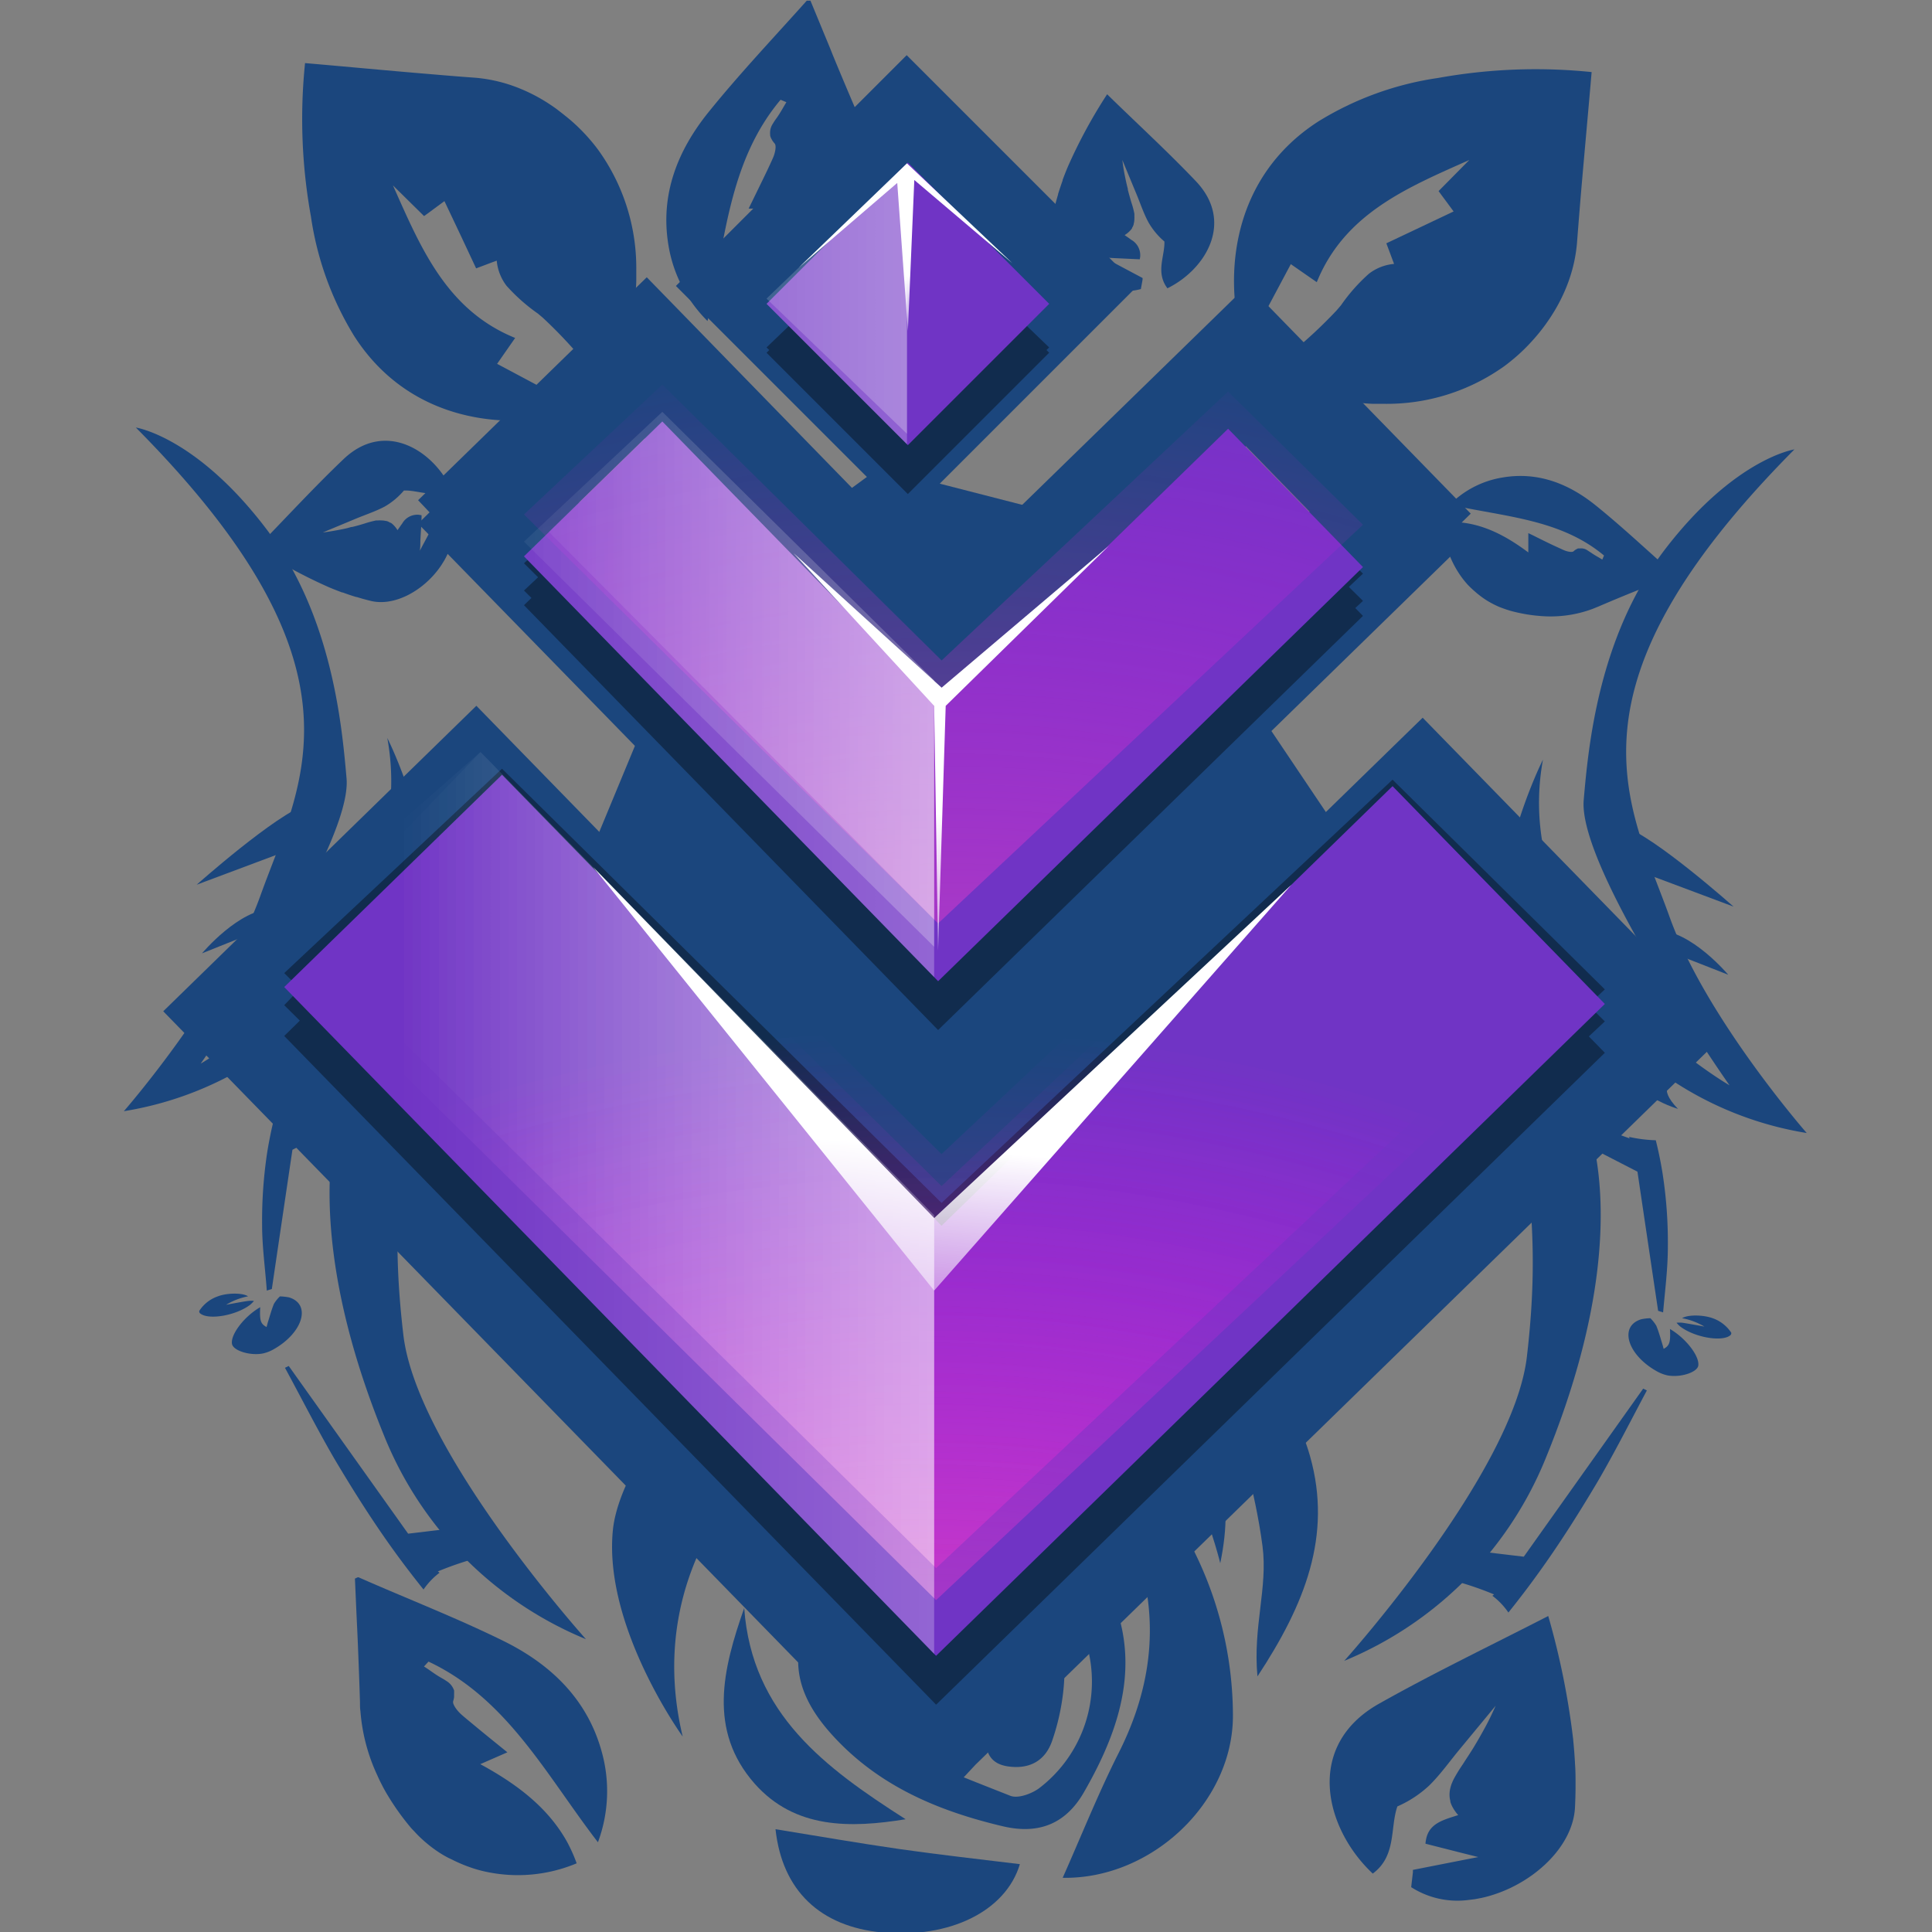 <svg id="Layer_1" data-name="Layer 1" xmlns="http://www.w3.org/2000/svg" xmlns:xlink="http://www.w3.org/1999/xlink" viewBox="0 0 256 256" width="256" height="256"><rect x="0" y="0" width="256" height="256" fill="#808080" stroke="none"/><defs><style>.cls-1{fill:#1b467d;}.cls-2{fill:#112c4e;}.cls-3{fill:#7034c5;}.cls-4{fill:url(#radial-gradient);}.cls-5{fill:url(#radial-gradient-3);}.cls-6{fill:url(#linear-gradient);}.cls-7{fill:url(#linear-gradient-2);}.cls-8{fill:url(#linear-gradient-3);}.cls-9{fill:url(#linear-gradient-4);}.cls-10{fill:url(#linear-gradient-5);}.cls-11{fill:url(#linear-gradient-6);}.cls-12{fill:url(#linear-gradient-7);}.cls-13{fill:url(#linear-gradient-8);}.cls-14{fill:url(#linear-gradient-9);}.cls-15{fill:url(#linear-gradient-10);}.cls-16{fill:url(#linear-gradient-11);}</style><radialGradient id="radial-gradient" cx="122.4" cy="322.02" r="197.36" gradientTransform="translate(0 16.62) scale(1 0.96)" gradientUnits="userSpaceOnUse"><stop offset="0" stop-color="#fe958d" stop-opacity="0.92"/><stop offset="1" stop-color="#ff00f6" stop-opacity="0"/></radialGradient><radialGradient id="radial-gradient-3" cx="125.74" cy="223.91" r="197.36" xlink:href="#radial-gradient"/><linearGradient id="linear-gradient" x1="52.93" y1="160.9" x2="347.86" y2="160.9" gradientUnits="userSpaceOnUse"><stop offset="0" stop-color="#fff" stop-opacity="0"/><stop offset="1" stop-color="#fff"/></linearGradient><linearGradient id="linear-gradient-2" x1="52.93" y1="92.66" x2="347.86" y2="92.66" xlink:href="#linear-gradient"/><linearGradient id="linear-gradient-3" x1="52.93" y1="40.26" x2="347.86" y2="40.26" xlink:href="#linear-gradient"/><linearGradient id="linear-gradient-4" x1="52.93" y1="153.58" x2="347.86" y2="153.58" xlink:href="#linear-gradient"/><linearGradient id="linear-gradient-5" x1="52.93" y1="155.7" x2="347.86" y2="155.7" xlink:href="#linear-gradient"/><linearGradient id="linear-gradient-6" x1="57.22" y1="88.84" x2="334.28" y2="88.84" xlink:href="#linear-gradient"/><linearGradient id="linear-gradient-7" x1="52.93" y1="90.01" x2="347.86" y2="90.01" xlink:href="#linear-gradient"/><linearGradient id="linear-gradient-8" x1="52.93" y1="39.57" x2="347.86" y2="39.57" xlink:href="#linear-gradient"/><linearGradient id="linear-gradient-9" x1="118.67" y1="51" x2="119.89" y2="36.53" xlink:href="#linear-gradient"/><linearGradient id="linear-gradient-10" x1="120.08" y1="143.86" x2="123.13" y2="107.62" xlink:href="#linear-gradient"/><linearGradient id="linear-gradient-11" x1="118.68" y1="189.55" x2="121.85" y2="151.88" xlink:href="#linear-gradient"/></defs><path class="cls-1" d="M53.52,65A9.77,9.77,0,0,1,51,67.11c-1.19.63-2.48,1.06-3.73,1.57l-4.49,1.87c.7-.08,1.39-.2,2.08-.33S46,70,46.54,69.83l.11,0c.58-.14,1.15-.3,1.72-.48h0a14.59,14.59,0,0,1,1.47-.39l.29,0a2.67,2.67,0,0,1,.4,0,2.82,2.82,0,0,1,.65.08l.06,0a2.12,2.12,0,0,1,.48.23l.06,0a1.92,1.92,0,0,1,.32.26,3.35,3.35,0,0,1,.57.72c.22-.3.41-.6.62-.87a2.3,2.3,0,0,1,2.21-1.17l.36.06c0,1.09-.1,2.14-.16,3.38,0,.41,0,.85-.07,1.32.14-.25.26-.49.39-.73l2.32-4.35h0l.19,0,1.27.24h0a7.34,7.34,0,0,1-.38,5q-.1.27-.24.54c-.08.17-.18.35-.27.52-.2.34-.41.68-.64,1-2.2,3.09-6,5.2-9.15,4.43-.62-.15-1.24-.32-1.84-.51l-.07,0c-.6-.18-1.2-.38-1.78-.6l-.08,0c-.59-.22-1.18-.45-1.77-.7l0,0A66.13,66.13,0,0,1,34,72.6c4-4.09,7.63-8.06,11.53-11.77,5.37-5.11,11.67-1.33,14.18,3.78C57.62,66.18,55.48,64.91,53.52,65Z"/><path class="cls-1" d="M56.86,9.81c2,.17,4,.34,6,.48a20.15,20.15,0,0,1,5,1.05,22.63,22.63,0,0,1,4.57,2.21c.42.27.83.54,1.24.84q1,.75,2,1.59a24.66,24.66,0,0,1,3.4,3.62c.25.33.48.66.71,1a26.75,26.75,0,0,1,4.53,15.18c0,.43,0,.86,0,1.3,0,.86-.1,1.74-.2,2.62Q84.1,40.35,84,41a39.73,39.73,0,0,1-3.31,10.74h0c-.35-.4-.71-.8-1.06-1.21-.7-.81-1.39-1.64-2.09-2.46A61.84,61.84,0,0,0,72,42.17c-.23-.21-.47-.4-.7-.6a24.14,24.14,0,0,1-4.18-3.7,6.42,6.42,0,0,1-1.3-3.33l-.53.19-2.2.83L61,31.1l-2.11-4.45-1.44,1.06-.63.47-.63.45h0l-4.12-4.06c3.65,8.19,7.07,16.51,16.19,20.21l-2.39,3.43,11,5.86c-.28.29-.38.49-.53.53-9,2.56-22,1.47-29.4-10.06a41.63,41.63,0,0,1-5.74-15.85,72.57,72.57,0,0,1-.78-20.33h0C46,8.84,51.42,9.36,56.86,9.81Z"/><path class="cls-1" d="M115.06,25.19c0,.37-.06.73-.1,1.09a30.9,30.9,0,0,1-.93,4.77c0,.2-.12.39-.18.59a14.77,14.77,0,0,1-.52,1.4,16.31,16.31,0,0,1-1.07,2.13,17.19,17.19,0,0,1-1.09,1.59c-.24.3-.48.59-.73.88A17.69,17.69,0,0,1,109,39.15c-.35.31-.71.6-1.08.89a19,19,0,0,1-10.71,3.81,19.18,19.18,0,0,1,0-3c.38-4.87,2.65-9.13,5.73-13.28l-3.19.07H99.2c.14-.3.28-.58.42-.86.72-1.48,1.41-2.88,2.06-4.24.26-.55.51-1.09.75-1.63s.5-1.58.21-1.9h0a3.35,3.35,0,0,1-.32-.42l-.1-.19a1,1,0,0,1-.1-.21,1.19,1.19,0,0,1-.07-.23l0-.12a2.21,2.21,0,0,1,.37-1.47h0a7.5,7.5,0,0,1,.48-.72h0c.48-.67.87-1.4,1.3-2.11l-.77-.32c-7,8.33-7.36,19.05-9.68,29.32a18.28,18.28,0,0,1-5.17-10c-1.14-6.76,1.21-12.61,5.32-17.7s8.63-9.86,13-14.75c.05,0,.15,0,.29,0h.2l1.47,3.56c.48,1.19,1,2.38,1.46,3.57q1.47,3.57,3,7.13c.15.34.29.69.42,1a22.92,22.92,0,0,1,1.44,8.09C115.12,24,115.1,24.59,115.06,25.19Z"/><path class="cls-1" d="M154.29,32a9.58,9.58,0,0,1-2.13-2.57c-.64-1.19-1.06-2.49-1.58-3.73l-1.86-4.49c.08.7.19,1.39.33,2.08s.24,1.16.39,1.73c0,0,0,.08,0,.11.15.58.31,1.15.48,1.72h0a10.69,10.69,0,0,1,.39,1.47,2.89,2.89,0,0,1,0,.29,2.68,2.68,0,0,1,0,.4,2.37,2.37,0,0,1-.09.65.14.14,0,0,1,0,.06,1.74,1.74,0,0,1-.22.48l0,.06a2.69,2.69,0,0,1-.27.32,3.28,3.28,0,0,1-.71.57c.29.21.59.41.87.62A2.34,2.34,0,0,1,151.08,34a2.7,2.7,0,0,1-.06.36l-3.38-.16-1.32-.07.72.39,4.36,2.32h0a1.62,1.62,0,0,0,0,.19c-.08.46-.16.89-.23,1.27h0a7.38,7.38,0,0,1-5-.38c-.18-.07-.35-.15-.53-.24s-.35-.18-.52-.27c-.35-.2-.68-.41-1-.64-3.09-2.2-5.2-6-4.43-9.15.16-.62.33-1.24.51-1.85a.14.14,0,0,0,0-.06c.19-.6.39-1.2.6-1.79l0-.07c.22-.59.45-1.18.7-1.77v0a67.21,67.21,0,0,1,5.2-9.59c4.09,4,8.06,7.63,11.77,11.53,5.1,5.37,1.32,11.67-3.78,14.18C153.09,36.08,154.36,33.94,154.29,32Z"/><path class="cls-1" d="M209.45,26.06q-.25,3-.48,6a19.81,19.81,0,0,1-1.05,5,22.11,22.11,0,0,1-2.21,4.57c-.26.42-.54.83-.83,1.24q-.75,1.05-1.59,2a24.73,24.73,0,0,1-3.63,3.4c-.32.25-.65.48-1,.71a26.74,26.74,0,0,1-15.17,4.53l-1.3,0c-.87,0-1.74-.1-2.62-.2-.44,0-.89-.11-1.33-.18a40,40,0,0,1-10.74-3.31h0l1.21-1.06,2.47-2.09a63.06,63.06,0,0,0,5.91-5.52l.6-.7a23.34,23.34,0,0,1,3.7-4.18,6.35,6.35,0,0,1,3.33-1.3c-.07-.19-.13-.36-.2-.53-.3-.82-.55-1.47-.82-2.2l4.46-2.11,4.45-2.11-1.06-1.44-.47-.63-.46-.63h0l4.07-4.12c-8.19,3.65-16.51,7.07-20.21,16.19l-3.44-2.39-5.86,11c-.28-.28-.48-.38-.53-.53-2.55-9-1.46-22,10.07-29.4a41.52,41.52,0,0,1,15.84-5.74,72.63,72.63,0,0,1,20.34-.78h0C210.42,15.15,209.91,20.62,209.45,26.06Z"/><path class="cls-1" d="M204.17,81.63l-.76-.07a21.59,21.59,0,0,1-3.32-.64l-.41-.13c-.33-.11-.66-.23-1-.36a12.83,12.83,0,0,1-1.48-.75,10.86,10.86,0,0,1-1.11-.76c-.21-.16-.42-.33-.62-.51a12.88,12.88,0,0,1-1.05-1c-.21-.24-.42-.49-.62-.75a13.34,13.34,0,0,1-2.65-7.46,12.41,12.41,0,0,1,2.11,0c3.39.26,6.36,1.84,9.25,4,0-.8,0-1.43,0-2.22v-.34l.6.29c1,.5,2,1,2.95,1.44l1.14.52c.4.18,1.1.35,1.32.15h0a1.5,1.5,0,0,1,.3-.23l.13-.07.14-.07.17,0h.08a1.46,1.46,0,0,1,1,.25h0l.51.33h0c.46.33,1,.6,1.46.9l.23-.54c-5.81-4.86-13.28-5.13-20.44-6.74a12.71,12.71,0,0,1,7-3.6c4.71-.8,8.79.84,12.34,3.7s6.86,6,10.28,9c0,0,0,.11,0,.2h0a.33.33,0,0,0,0,.14h0l-2.48,1-2.49,1q-2.49,1-5,2.08l-.72.29a15.91,15.91,0,0,1-5.63,1C205,81.68,204.59,81.66,204.17,81.63Z"/><path class="cls-1" d="M50.86,237c.19.34.38.68.58,1a33.24,33.24,0,0,0,3,4.18c.14.17.3.32.45.48A14.94,14.94,0,0,0,56,243.77a17.6,17.6,0,0,0,2,1.57c.57.38,1.16.73,1.76,1,.36.18.73.36,1.1.52a19.82,19.82,0,0,0,2.11.79c.47.14.95.27,1.44.37a20.14,20.14,0,0,0,12-1.12A20.64,20.64,0,0,0,75.11,244c-2.54-4.52-6.63-7.61-11.47-10.24l3.11-1.36.48-.21-.79-.64c-1.36-1.1-2.65-2.14-3.88-3.17-.5-.41-1-.82-1.46-1.23s-1.18-1.3-1.05-1.74h0a3.13,3.13,0,0,0,.12-.56c0-.07,0-.14,0-.22v-.24a2,2,0,0,0,0-.26l0-.13a2.34,2.34,0,0,0-1-1.25h0c-.25-.17-.51-.32-.79-.48h0c-.76-.43-1.47-1-2.2-1.45l.6-.65c10.45,4.91,15.62,15.07,22.45,23.94a19.42,19.42,0,0,0,.5-12c-1.92-7-6.81-11.62-13.05-14.69S53.9,211.82,47.51,209c-.06,0-.16,0-.29.09h0l-.19.08h0l.18,4.09c.06,1.36.13,2.73.19,4.1.11,2.73.22,5.47.3,8.21,0,.4,0,.8.06,1.19A24.5,24.5,0,0,0,50,235.25C50.25,235.83,50.55,236.41,50.86,237Z"/><path class="cls-1" d="M185.16,239.36a14.89,14.89,0,0,0,4.27-2.82c1.47-1.46,2.67-3.17,4-4.77l4.75-5.75c-.44,1-.92,2-1.42,2.91q-.65,1.2-1.35,2.37l-.09.15c-.47.78-1,1.55-1.47,2.3h0a21.46,21.46,0,0,0-1.23,2c-.06.13-.13.27-.18.4a3.48,3.48,0,0,0-.21.59,3.65,3.65,0,0,0-.16,1v.11a3.21,3.21,0,0,0,.11.8l0,.11a4.07,4.07,0,0,0,.24.59,5.5,5.5,0,0,0,.8,1.16c-.53.17-1.06.33-1.55.51-1.33.49-2.41,1.15-2.71,2.71a4.6,4.6,0,0,0-.08.57l5,1.27,2,.5-1.24.24-7.42,1.46h0a2.89,2.89,0,0,0,0,.29c-.08.71-.16,1.37-.23,2h0a11.36,11.36,0,0,0,7.56,1.7l.89-.11.89-.17a15.88,15.88,0,0,0,1.76-.49c5.51-1.84,10.31-6.47,10.6-11.43.05-1,.08-2,.08-2.94v-.1c0-1,0-1.93-.08-2.89v-.12c-.06-1-.13-1.94-.23-2.91v-.07a102.09,102.09,0,0,0-3.31-16.4c-7.79,4-15.25,7.58-22.44,11.63-9.89,5.59-7.18,16.54-.81,22.5C185.07,245.91,184.17,242.2,185.16,239.36Z"/><path class="cls-1" d="M142.38,202.25c1.11,2.05,2.18,4.13,3.35,6.15,6,10.19,3.26,19.78-2.12,29.11-2.36,4.09-5.89,5.61-10.69,4.49-8.83-2.08-16.86-5.51-23-12.5-5-5.72-5.48-11-1.5-17.64,4.4-7.37,10.89-12.73,17.58-17.88.74-.57,1.52-1.08,2.26-1.65,4.38-3.38,7.11-2.93,9.93,1.81,1.56,2.6,2.92,5.32,4.37,8Zm-20.45,8.57a17.37,17.37,0,0,0-8.23,10.34c-1.38,4.35-1.14,6.93,2.72,9.09,5.53,3.1,11.54,5.36,17.45,7.7,1,.4,2.8-.25,3.82-1A17.78,17.78,0,0,0,144,217.92c-.77-2.4-2.18-5.3-4.18-6.47A18.74,18.74,0,0,0,121.93,210.82Z"/><path class="cls-1" d="M141.75,189.89c5.85,1.26,9.47,4.7,12.35,8.81a49.19,49.19,0,0,1,9.27,28.55c.06,11.51-10.72,21.77-22.56,21.57,2.47-5.55,4.71-11.18,7.43-16.57,7.31-14.49,4.41-27.61-4.86-40C142.93,191.64,142.53,191,141.75,189.89Z"/><path class="cls-1" d="M166.62,222.13c-.62-6.59,1.39-11.73.67-17.25-.51-3.92-1.33-7.34-2.19-11.21-1.27-5.7-6.9-11-12.33-13.27-6.56-2.78-13.23-5.28-19.89-7.82-1.5-.57-3.13-.81-4.77-2,1.32-.46,2.61-1,3.95-1.35,16.26-4.21,37,7.56,41.53,23.73C176.56,203.49,172.88,212.63,166.62,222.13Z"/><path class="cls-1" d="M102.76,242.38c5.63.91,11,1.85,16.43,2.63s10.61,1.34,15.95,2c-1.88,6.26-9.34,9.88-18.25,9.05C108.69,255.29,103.64,250.51,102.76,242.38Z"/><path class="cls-1" d="M120,241.06c-7.3,1.18-14.65,1.32-20-4.71-6.23-7.07-4.23-15.19-1.39-23.27C99.63,227.12,109.38,234.27,120,241.06Z"/><path class="cls-1" d="M121.4,189.19l-17.75,20.12C101.2,198.64,108.79,189.78,121.4,189.19Z"/><path class="cls-1" d="M131.3,215.89c8-1.23,10.41.91,9.58,8.31a30,30,0,0,1-1.47,6.48c-.92,2.65-3,3.78-5.83,3.38s-3.1-2.53-3-4.75C130.75,224.88,131,220.46,131.3,215.89Z"/><path class="cls-1" d="M125.59,232c-2.58-2-5.26-4-7.66-6.17a3.16,3.16,0,0,1,0-3c1.86-2.33,4-4.4,6.55-7a25.09,25.09,0,0,1,2.26,15.3Z"/><path class="cls-1" d="M149.36,184.45a55.11,55.11,0,0,0-31-.8c-16.68,4.56-33.58,22.77-27.9,46.45,0,0-10.53-14.54-9.25-27.36S107.56,157.15,149.36,184.45Z"/><path class="cls-1" d="M161.69,207.13s-3.88-16-10.92-20.08C150.77,187.05,165.78,187.5,161.69,207.13Z"/><path class="cls-1" d="M18,56.65s7.89,1.18,17.13,13.23C44,81.43,45.3,96.07,45.92,103.14c.8,9.13-19.33,37.8-19.33,37.8s29.5-17,24.73-43.15c0,0,8.6,16.81,5.49,33.59-3.77,20.27-5.17,30.13-3.36,45.52s24.19,40.3,24.19,40.3a48.92,48.92,0,0,1-26.52-26.41C42.82,170.7,43,157,44.41,149.68s1.4-20.44,1.4-20.44a45.41,45.41,0,0,1-29.4,18S29.74,132,34.53,118.61C39.92,103.62,49.69,88.59,18,56.65Z"/><path class="cls-1" d="M34.73,162.28a60.53,60.53,0,0,1,.69-9.68q.36-2.19.9-4.41a19.59,19.59,0,0,0,3.57-.44l-.12.2c2.51-.89,4.85-1.8,7-2.75a20.22,20.22,0,0,0,.36,2.84l-8.38,4.31c-.87,5.86-1.8,12.15-2.73,18.45l-.67.21C35.15,168.1,34.73,165.25,34.73,162.28Z"/><path class="cls-1" d="M37.92,112.79l-11.86,4.44s10.53-9.37,14.64-10.66S37.92,112.79,37.92,112.79Z"/><path class="cls-1" d="M34.29,123.32c-.74.28-7.52,3-7.52,3s4.93-5.91,9.4-5.9S34.29,123.32,34.29,123.32Z"/><path class="cls-1" d="M34.11,140.33s2.2.75-.68,3.71c0,0,9-2.58,6.26-8.44Z"/><path class="cls-1" d="M34.48,173.21c-2.18,1.26-4,3.71-3.73,4.91.22.87,2.4,1.55,4.09,1.22a5,5,0,0,0,1.36-.52c3.94-2.19,5.09-6,2.1-6.91a7.35,7.35,0,0,0-1.21-.13,4.72,4.72,0,0,0-.8,1c-.32.79-.52,1.56-.77,2.34-.07.23-.12.45-.2.72C34.53,175.41,34.39,175,34.48,173.21Z"/><path class="cls-1" d="M32.87,171.77c-.69-.47-2.71-.48-4,0a4.81,4.81,0,0,0-2.46,1.92.34.34,0,0,0,.15.37c1.15.88,4.75.24,6.6-1.18a4.58,4.58,0,0,0,.49-.5,3.25,3.25,0,0,0-.77,0c-.73.1-1.48.25-2.22.38l-.7.13A8.83,8.83,0,0,1,32.87,171.77Z"/><polygon class="cls-1" points="63.71 148.1 130.46 228.26 197.34 139.82 151.01 70.89 116.47 62.02 91.93 80.02 63.71 148.1"/><path class="cls-1" d="M124.24,239.21l-5.55-5.67L21.63,134,63.12,93.52,125,157l63.51-61.9L229,136.61l-99.74,97.22ZM43,134.24l81.26,83.36,83.35-81.26-19.35-19.85-63.5,61.9-61.91-63.5Z"/><path class="cls-1" d="M123.71,140.51l-4.9-6.13-63.41-65,1.52-1.49L55.4,66.28,85.7,36.74,125,77.08l40.34-39.32,29.54,30.3-1.52,1.49,1.52,1.56ZM76.76,69.6l47.78,49,49-47.77L172,69.27l1.52-1.48-8.44-8.67L124.75,98.45,85.43,58.1l-8.67,8.45,1.53,1.56Z"/><path class="cls-1" d="M120.14,68.47,89.56,37.89,120.14,7.31l30.58,30.58Zm-9.22-30.58,9.22,9.22,9.21-9.22-9.21-9.21Z"/><path class="cls-1" d="M237.77,59.55s-7.88,1.17-17.13,13.22C211.78,84.32,210.46,99,209.85,106c-.8,9.14,19.32,37.81,19.32,37.81s-29.49-17-24.72-43.15c0,0-8.61,16.81-5.49,33.58,3.76,20.28,5.16,30.13,3.36,45.53s-24.2,40.3-24.2,40.3a48.92,48.92,0,0,0,26.52-26.42c8.31-20.08,8.14-33.74,6.71-41.11S210,132.13,210,132.13a45.41,45.41,0,0,0,29.4,18S226,134.84,221.23,121.5C215.84,106.51,206.08,91.48,237.77,59.55Z"/><path class="cls-1" d="M221,165.18a59.54,59.54,0,0,0-.7-9.69c-.23-1.45-.53-2.92-.9-4.4a18.62,18.62,0,0,1-3.56-.45l.11.21c-2.51-.9-4.85-1.8-7-2.75a19.17,19.17,0,0,1-.36,2.84l8.38,4.31c.87,5.85,1.8,12.15,2.74,18.44l.66.21C220.62,171,221,168.15,221,165.18Z"/><path class="cls-1" d="M217.84,115.69l11.86,4.44s-10.52-9.37-14.64-10.66S217.84,115.69,217.84,115.69Z"/><path class="cls-1" d="M221.48,126.22c.73.27,7.52,2.94,7.52,2.94s-4.94-5.9-9.41-5.89S221.48,126.22,221.48,126.22Z"/><path class="cls-1" d="M221.65,143.22s-2.2.76.69,3.71c0,0-9-2.58-6.26-8.43Z"/><path class="cls-1" d="M221.28,176.1c2.18,1.27,4,3.71,3.74,4.91-.23.87-2.41,1.56-4.1,1.23a5.17,5.17,0,0,1-1.35-.52c-3.95-2.19-5.09-6-2.1-6.91a6.28,6.28,0,0,1,1.21-.14,4.75,4.75,0,0,1,.79,1c.32.78.53,1.56.77,2.34.07.22.13.44.2.72C221.23,178.31,221.37,177.85,221.28,176.1Z"/><path class="cls-1" d="M222.89,174.67c.69-.47,2.71-.48,4.05,0a4.9,4.9,0,0,1,2.46,1.92.37.37,0,0,1-.16.37c-1.15.88-4.75.23-6.6-1.19a3.85,3.85,0,0,1-.49-.5,4,4,0,0,1,.78,0c.73.11,1.48.25,2.22.38l.69.13A8.8,8.8,0,0,0,222.89,174.67Z"/><path class="cls-1" d="M211.71,196.3c-2.48,4.18-5.09,8.32-7.94,12.25-1.25,1.74-2.56,3.45-3.9,5.12a9.44,9.44,0,0,0-2.12-2.22l.22-.18a41.72,41.72,0,0,0-5.65-1.9c.73-1.33,1.42-2.67,2.05-4l7.54.9L217.73,184l.49.24C216.07,188.27,214,192.37,211.71,196.3Z"/><path class="cls-1" d="M44.28,193.25c2.48,4.18,5.09,8.32,7.94,12.26,1.25,1.73,2.56,3.44,3.9,5.11a9.44,9.44,0,0,1,2.12-2.22l-.22-.18a43.16,43.16,0,0,1,5.65-1.9c-.73-1.33-1.42-2.67-2.05-4l-7.54.9L38.26,181l-.5.24C39.92,185.22,42,189.32,44.28,193.25Z"/><polygon class="cls-2" points="210.44 133.17 212.65 131.1 184.52 103.31 124.76 159.39 66.52 101.86 37.66 128.94 39.75 131.01 37.66 133.19 37.66 133.19 37.66 133.19 39.73 135.24 37.66 137.27 37.66 137.27 37.66 137.27 103.44 204.75 123.78 225.61 123.78 225.61 124.02 225.87 124.03 225.85 124.05 225.87 212.65 139.5 210.53 137.33 212.65 135.34 210.44 133.17"/><polygon class="cls-2" points="123.78 135.95 123.78 135.95 124.3 136.48 124.31 136.47 124.31 136.48 180.6 81.61 179.58 80.57 180.6 79.62 178.73 77.77 180.6 76.01 162.73 58.36 124.77 93.98 87.76 57.44 69.43 74.64 71.3 76.49 69.43 78.25 70.42 79.23 69.43 80.19 123.78 135.95"/><polygon class="cls-2" points="120.18 65.35 120.18 65.35 120.3 65.46 139.02 46.74 138.66 46.38 139.02 46.04 120.3 28.02 120.18 28.13 120.18 28.13 101.57 46.04 101.93 46.38 101.57 46.74 120.18 65.35"/><polygon class="cls-3" points="37.66 130.79 124.02 219.39 124.03 219.38 124.05 219.39 212.65 133.03 184.52 104.17 124.76 162.42 66.52 102.66 37.66 130.79"/><polygon class="cls-3" points="69.43 73.72 124.3 130.01 124.31 130 124.31 130.01 180.6 75.14 162.73 56.81 124.77 93.81 87.76 55.85 69.43 73.72"/><rect class="cls-3" x="107.06" y="27.03" width="26.48" height="26.48" transform="translate(6.76 96.85) rotate(-45)"/><polygon class="cls-4" points="37.66 122.47 124.02 207.77 124.03 207.75 124.05 207.77 212.65 124.62 184.52 96.84 124.76 152.92 66.52 95.39 37.66 122.47"/><polygon class="cls-4" points="37.66 126.72 124.02 212.01 124.03 212 124.05 212.01 212.65 128.87 184.52 101.09 124.76 157.16 66.52 99.64 37.66 126.72"/><polygon class="cls-5" points="69.43 68.17 124.3 122.35 124.31 122.34 124.31 122.35 180.6 69.53 162.73 51.88 124.77 87.51 87.76 50.96 69.43 68.17"/><polygon class="cls-4" points="69.43 71.77 124.3 125.96 124.31 125.95 124.31 125.96 180.6 73.14 162.73 55.49 124.77 91.12 87.76 54.57 69.43 71.77"/><polygon class="cls-4" points="120.3 21.54 139.02 39.57 120.3 57.59 101.57 39.57 120.3 21.54"/><polygon class="cls-6" points="123.78 161.4 66.52 102.66 37.66 130.79 123.78 219.14 123.78 161.4"/><polygon class="cls-7" points="123.78 92.79 87.76 55.85 69.43 73.72 123.78 129.47 123.78 92.79"/><polygon class="cls-8" points="120.18 21.66 101.57 40.26 120.18 58.87 120.18 21.66"/><polygon class="cls-9" points="123.78 161.03 63.67 99.64 37.66 122.47 123.78 207.52 123.78 161.03"/><polygon class="cls-10" points="123.78 161.4 63.67 99.64 37.66 126.72 123.78 211.77 123.78 161.4"/><polygon class="cls-11" points="123.78 92.79 87.76 55.85 72.72 70.47 123.78 121.84 123.78 92.79"/><polygon class="cls-12" points="123.78 90.14 87.76 54.57 69.43 71.77 123.78 125.45 123.78 90.14"/><polygon class="cls-13" points="120.18 21.65 101.57 39.57 120.18 57.48 120.18 21.65"/><polygon class="cls-14" points="105.86 35.44 120.18 21.65 134.15 34.88 121.15 23.85 120.3 43.84 118.89 24.24 105.86 35.44"/><polygon class="cls-15" points="105.16 73.3 124.77 91.12 146.95 72.31 125.31 93.53 124.3 125.96 123.78 93.53 105.16 73.3"/><polygon class="cls-16" points="78.6 114.89 123.78 171.01 171.12 117.23 123.78 161.4 78.6 114.89"/></svg>